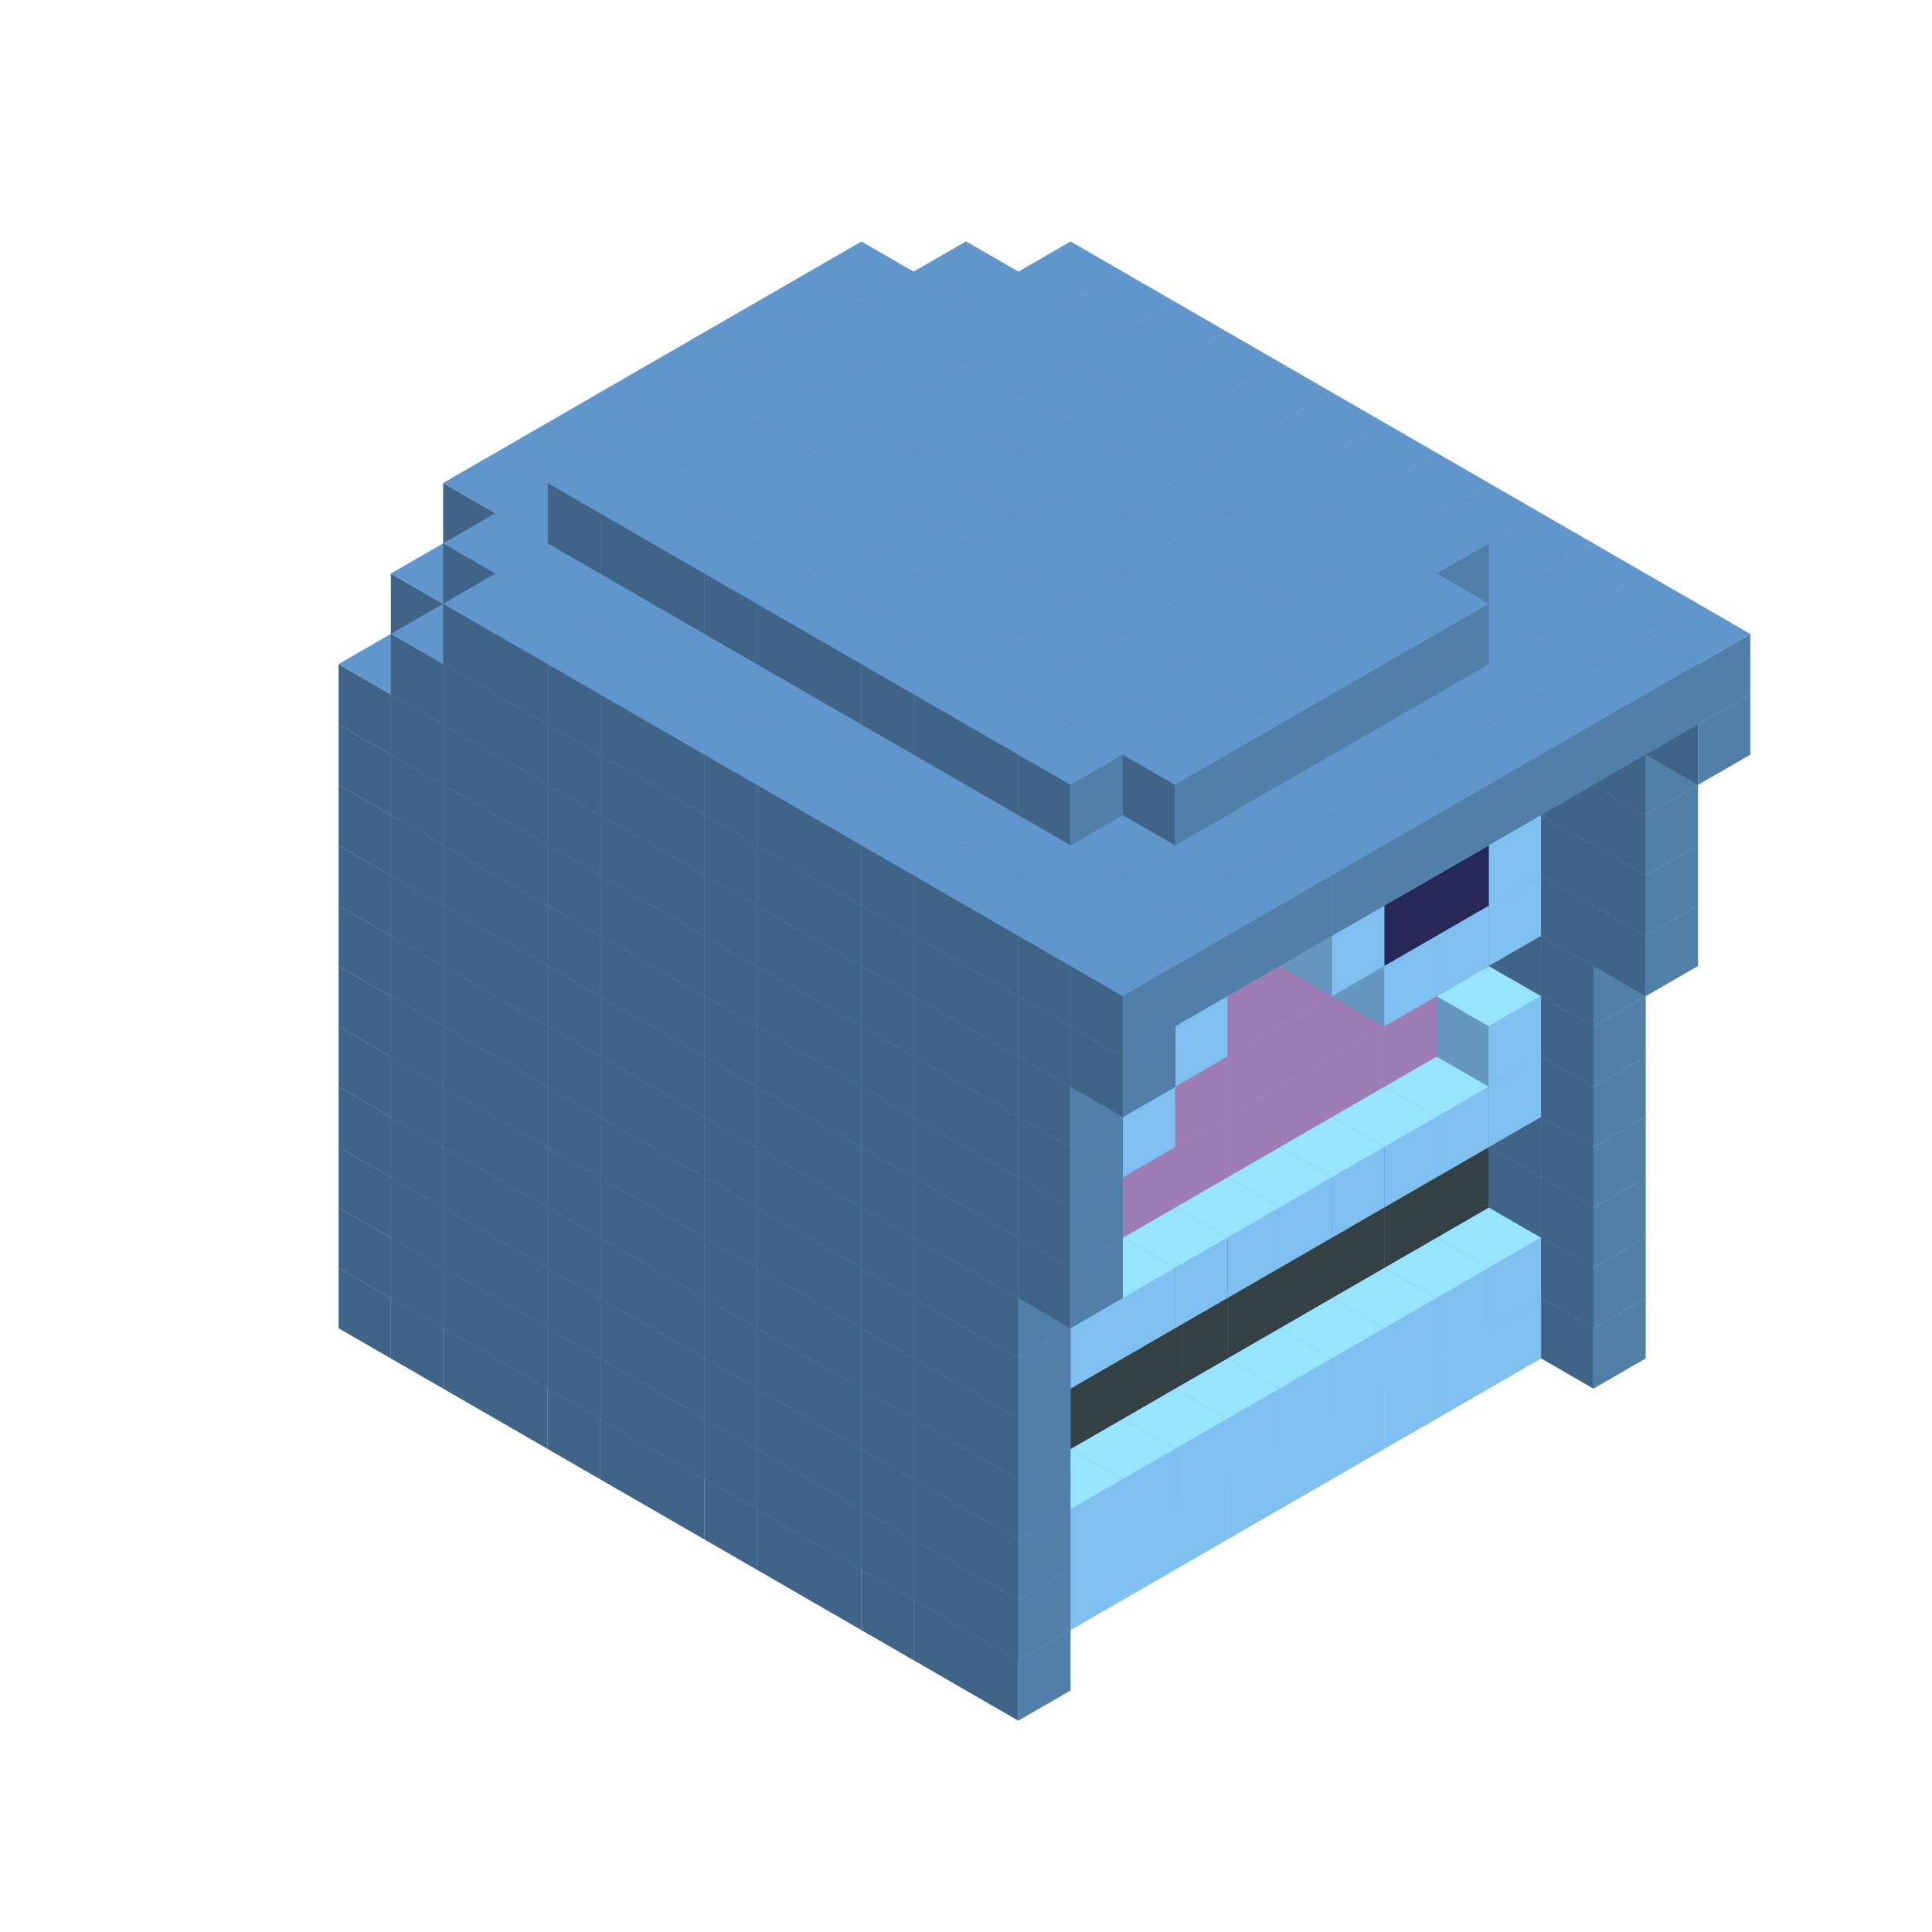 
<svg width='600' height='600' viewBox='4436371 5550000 3200000 3200000' xmlns='http://www.w3.org/2000/svg' xmlns:xlink='http://www.w3.org/1999/xlink'>
<use xlink:href='#v-0x00000071-5' transform='translate(1936371,3050000)'/>
<use xlink:href='#v-0x00000071-5' transform='translate(983738,3600000)'/>
<use xlink:href='#v-0x00000071-5' transform='translate(2022974,3100000)'/>
<use xlink:href='#v-0x00000071-5' transform='translate(1070341,3650000)'/>
<use xlink:href='#v-0x00000071-5' transform='translate(2109577,3150000)'/>
<use xlink:href='#v-0x00000071-5' transform='translate(1156944,3700000)'/>
<use xlink:href='#v-0x00000071-5' transform='translate(2196180,3200000)'/>
<use xlink:href='#v-0x00000071-5' transform='translate(1243547,3750000)'/>
<use xlink:href='#v-0x00000071-5' transform='translate(2282783,3250000)'/>
<use xlink:href='#v-0x00000071-5' transform='translate(1330150,3800000)'/>
<use xlink:href='#v-0x00000071-5' transform='translate(2369386,3300000)'/>
<use xlink:href='#v-0x00000071-5' transform='translate(1416753,3850000)'/>
<use xlink:href='#v-0x00000071-5' transform='translate(2455989,3350000)'/>
<use xlink:href='#v-0x00000071-5' transform='translate(1503356,3900000)'/>
<use xlink:href='#v-0x00000071-5' transform='translate(2542592,3400000)'/>
<use xlink:href='#v-0x00000071-5' transform='translate(1589959,3950000)'/>
<use xlink:href='#v-0x00000071-5' transform='translate(2629195,3450000)'/>
<use xlink:href='#v-0x00000071-5' transform='translate(1676562,4000000)'/>
<use xlink:href='#v-0x00000071-5' transform='translate(2715798,3500000)'/>
<use xlink:href='#v-0x00000071-5' transform='translate(1763165,4050000)'/>
<use xlink:href='#v-0x00000071-5' transform='translate(2802401,3550000)'/>
<use xlink:href='#v-0x00000071-5' transform='translate(1849768,4100000)'/>
<use xlink:href='#v-0x00000071-5' transform='translate(2889004,3600000)'/>
<use xlink:href='#v-0x00000071-1' transform='translate(2802401,3650000)'/>
<use xlink:href='#v-0x00000071-1' transform='translate(2715798,3700000)'/>
<use xlink:href='#v-0x00000071-1' transform='translate(2629195,3750000)'/>
<use xlink:href='#v-0x00000071-1' transform='translate(2542592,3800000)'/>
<use xlink:href='#v-0x00000071-1' transform='translate(2455989,3850000)'/>
<use xlink:href='#v-0x00000071-1' transform='translate(2369386,3900000)'/>
<use xlink:href='#v-0x00000071-1' transform='translate(2282783,3950000)'/>
<use xlink:href='#v-0x00000071-1' transform='translate(2196180,4000000)'/>
<use xlink:href='#v-0x00000071-1' transform='translate(2109577,4050000)'/>
<use xlink:href='#v-0x00000071-1' transform='translate(2022974,4100000)'/>
<use xlink:href='#v-0x00000071-5' transform='translate(1936371,4150000)'/>
<use xlink:href='#v-0x00000071-5' transform='translate(2975607,3650000)'/>
<use xlink:href='#v-0x00000071-5' transform='translate(2022974,4200000)'/>
<use xlink:href='#v-0x00000071-5' transform='translate(1936371,2950000)'/>
<use xlink:href='#v-0x00000071-5' transform='translate(983738,3500000)'/>
<use xlink:href='#v-0x00000071-5' transform='translate(2022974,3000000)'/>
<use xlink:href='#v-0x00000071-5' transform='translate(1070341,3550000)'/>
<use xlink:href='#v-0x00000071-5' transform='translate(2109577,3050000)'/>
<use xlink:href='#v-0x00000071-5' transform='translate(1156944,3600000)'/>
<use xlink:href='#v-0x00000071-5' transform='translate(2196180,3100000)'/>
<use xlink:href='#v-0x00000071-5' transform='translate(1243547,3650000)'/>
<use xlink:href='#v-0x00000071-5' transform='translate(2282783,3150000)'/>
<use xlink:href='#v-0x00000071-5' transform='translate(1330150,3700000)'/>
<use xlink:href='#v-0x00000071-5' transform='translate(2369386,3200000)'/>
<use xlink:href='#v-0x00000071-5' transform='translate(1416753,3750000)'/>
<use xlink:href='#v-0x00000071-5' transform='translate(2455989,3250000)'/>
<use xlink:href='#v-0x00000071-5' transform='translate(1503356,3800000)'/>
<use xlink:href='#v-0x00000071-5' transform='translate(2542592,3300000)'/>
<use xlink:href='#v-0x00000071-5' transform='translate(1589959,3850000)'/>
<use xlink:href='#v-0x00000071-5' transform='translate(2629195,3350000)'/>
<use xlink:href='#v-0x00000071-5' transform='translate(1676562,3900000)'/>
<use xlink:href='#v-0x00000071-5' transform='translate(2715798,3400000)'/>
<use xlink:href='#v-0x00000071-5' transform='translate(1763165,3950000)'/>
<use xlink:href='#v-0x00000071-5' transform='translate(2802401,3450000)'/>
<use xlink:href='#v-0x00000071-2' transform='translate(2715798,3500000)'/>
<use xlink:href='#v-0x00000071-2' transform='translate(2629195,3550000)'/>
<use xlink:href='#v-0x00000071-2' transform='translate(2542592,3600000)'/>
<use xlink:href='#v-0x00000071-2' transform='translate(2455989,3650000)'/>
<use xlink:href='#v-0x00000071-2' transform='translate(2369386,3700000)'/>
<use xlink:href='#v-0x00000071-2' transform='translate(2282783,3750000)'/>
<use xlink:href='#v-0x00000071-2' transform='translate(2196180,3800000)'/>
<use xlink:href='#v-0x00000071-2' transform='translate(2109577,3850000)'/>
<use xlink:href='#v-0x00000071-2' transform='translate(2022974,3900000)'/>
<use xlink:href='#v-0x00000071-2' transform='translate(1936371,3950000)'/>
<use xlink:href='#v-0x00000071-5' transform='translate(1849768,4000000)'/>
<use xlink:href='#v-0x00000071-5' transform='translate(2889004,3500000)'/>
<use xlink:href='#v-0x00000071-1' transform='translate(2802401,3550000)'/>
<use xlink:href='#v-0x00000071-1' transform='translate(2715798,3600000)'/>
<use xlink:href='#v-0x00000071-1' transform='translate(2629195,3650000)'/>
<use xlink:href='#v-0x00000071-1' transform='translate(2542592,3700000)'/>
<use xlink:href='#v-0x00000071-1' transform='translate(2455989,3750000)'/>
<use xlink:href='#v-0x00000071-1' transform='translate(2369386,3800000)'/>
<use xlink:href='#v-0x00000071-1' transform='translate(2282783,3850000)'/>
<use xlink:href='#v-0x00000071-1' transform='translate(2196180,3900000)'/>
<use xlink:href='#v-0x00000071-1' transform='translate(2109577,3950000)'/>
<use xlink:href='#v-0x00000071-1' transform='translate(2022974,4000000)'/>
<use xlink:href='#v-0x00000071-5' transform='translate(1936371,4050000)'/>
<use xlink:href='#v-0x00000071-5' transform='translate(2975607,3550000)'/>
<use xlink:href='#v-0x00000071-5' transform='translate(2022974,4100000)'/>
<use xlink:href='#v-0x00000071-5' transform='translate(1936371,2850000)'/>
<use xlink:href='#v-0x00000071-5' transform='translate(983738,3400000)'/>
<use xlink:href='#v-0x00000071-5' transform='translate(2022974,2900000)'/>
<use xlink:href='#v-0x00000071-5' transform='translate(1070341,3450000)'/>
<use xlink:href='#v-0x00000071-5' transform='translate(2109577,2950000)'/>
<use xlink:href='#v-0x00000071-5' transform='translate(1156944,3500000)'/>
<use xlink:href='#v-0x00000071-5' transform='translate(2196180,3000000)'/>
<use xlink:href='#v-0x00000071-5' transform='translate(1243547,3550000)'/>
<use xlink:href='#v-0x00000071-5' transform='translate(2282783,3050000)'/>
<use xlink:href='#v-0x00000071-5' transform='translate(1330150,3600000)'/>
<use xlink:href='#v-0x00000071-5' transform='translate(2369386,3100000)'/>
<use xlink:href='#v-0x00000071-5' transform='translate(1416753,3650000)'/>
<use xlink:href='#v-0x00000071-5' transform='translate(2455989,3150000)'/>
<use xlink:href='#v-0x00000071-5' transform='translate(1503356,3700000)'/>
<use xlink:href='#v-0x00000071-5' transform='translate(2542592,3200000)'/>
<use xlink:href='#v-0x00000071-5' transform='translate(1589959,3750000)'/>
<use xlink:href='#v-0x00000071-5' transform='translate(2629195,3250000)'/>
<use xlink:href='#v-0x00000071-5' transform='translate(1676562,3800000)'/>
<use xlink:href='#v-0x00000071-5' transform='translate(2715798,3300000)'/>
<use xlink:href='#v-0x00000071-5' transform='translate(1763165,3850000)'/>
<use xlink:href='#v-0x00000071-5' transform='translate(2802401,3350000)'/>
<use xlink:href='#v-0x00000071-4' transform='translate(2715798,3400000)'/>
<use xlink:href='#v-0x00000071-4' transform='translate(2629195,3450000)'/>
<use xlink:href='#v-0x00000071-4' transform='translate(2542592,3500000)'/>
<use xlink:href='#v-0x00000071-4' transform='translate(2455989,3550000)'/>
<use xlink:href='#v-0x00000071-4' transform='translate(2369386,3600000)'/>
<use xlink:href='#v-0x00000071-4' transform='translate(2282783,3650000)'/>
<use xlink:href='#v-0x00000071-4' transform='translate(2196180,3700000)'/>
<use xlink:href='#v-0x00000071-4' transform='translate(2109577,3750000)'/>
<use xlink:href='#v-0x00000071-4' transform='translate(2022974,3800000)'/>
<use xlink:href='#v-0x00000071-4' transform='translate(1936371,3850000)'/>
<use xlink:href='#v-0x00000071-5' transform='translate(1849768,3900000)'/>
<use xlink:href='#v-0x00000071-5' transform='translate(2889004,3400000)'/>
<use xlink:href='#v-0x00000071-5' transform='translate(1936371,3950000)'/>
<use xlink:href='#v-0x00000071-5' transform='translate(2975607,3450000)'/>
<use xlink:href='#v-0x00000071-5' transform='translate(2022974,4000000)'/>
<use xlink:href='#v-0x00000071-5' transform='translate(1936371,2750000)'/>
<use xlink:href='#v-0x00000071-5' transform='translate(983738,3300000)'/>
<use xlink:href='#v-0x00000071-5' transform='translate(2022974,2800000)'/>
<use xlink:href='#v-0x00000071-5' transform='translate(1070341,3350000)'/>
<use xlink:href='#v-0x00000071-5' transform='translate(2109577,2850000)'/>
<use xlink:href='#v-0x00000071-5' transform='translate(1156944,3400000)'/>
<use xlink:href='#v-0x00000071-5' transform='translate(2196180,2900000)'/>
<use xlink:href='#v-0x00000071-5' transform='translate(1243547,3450000)'/>
<use xlink:href='#v-0x00000071-5' transform='translate(2282783,2950000)'/>
<use xlink:href='#v-0x00000071-5' transform='translate(1330150,3500000)'/>
<use xlink:href='#v-0x00000071-5' transform='translate(2369386,3000000)'/>
<use xlink:href='#v-0x00000071-5' transform='translate(1416753,3550000)'/>
<use xlink:href='#v-0x00000071-5' transform='translate(2455989,3050000)'/>
<use xlink:href='#v-0x00000071-5' transform='translate(1503356,3600000)'/>
<use xlink:href='#v-0x00000071-5' transform='translate(2542592,3100000)'/>
<use xlink:href='#v-0x00000071-5' transform='translate(1589959,3650000)'/>
<use xlink:href='#v-0x00000071-5' transform='translate(2629195,3150000)'/>
<use xlink:href='#v-0x00000071-5' transform='translate(1676562,3700000)'/>
<use xlink:href='#v-0x00000071-5' transform='translate(2715798,3200000)'/>
<use xlink:href='#v-0x00000071-5' transform='translate(1763165,3750000)'/>
<use xlink:href='#v-0x00000071-5' transform='translate(2802401,3250000)'/>
<use xlink:href='#v-0x00000071-4' transform='translate(2715798,3300000)'/>
<use xlink:href='#v-0x00000071-4' transform='translate(2629195,3350000)'/>
<use xlink:href='#v-0x00000071-4' transform='translate(2542592,3400000)'/>
<use xlink:href='#v-0x00000071-4' transform='translate(2455989,3450000)'/>
<use xlink:href='#v-0x00000071-4' transform='translate(2369386,3500000)'/>
<use xlink:href='#v-0x00000071-4' transform='translate(2282783,3550000)'/>
<use xlink:href='#v-0x00000071-4' transform='translate(2196180,3600000)'/>
<use xlink:href='#v-0x00000071-4' transform='translate(2109577,3650000)'/>
<use xlink:href='#v-0x00000071-4' transform='translate(2022974,3700000)'/>
<use xlink:href='#v-0x00000071-4' transform='translate(1936371,3750000)'/>
<use xlink:href='#v-0x00000071-5' transform='translate(1849768,3800000)'/>
<use xlink:href='#v-0x00000071-5' transform='translate(2889004,3300000)'/>
<use xlink:href='#v-0x00000071-5' transform='translate(1936371,3850000)'/>
<use xlink:href='#v-0x00000071-5' transform='translate(2975607,3350000)'/>
<use xlink:href='#v-0x00000071-5' transform='translate(2022974,3900000)'/>
<use xlink:href='#v-0x00000071-5' transform='translate(1936371,2650000)'/>
<use xlink:href='#v-0x00000071-5' transform='translate(983738,3200000)'/>
<use xlink:href='#v-0x00000071-5' transform='translate(2022974,2700000)'/>
<use xlink:href='#v-0x00000071-5' transform='translate(1070341,3250000)'/>
<use xlink:href='#v-0x00000071-5' transform='translate(2109577,2750000)'/>
<use xlink:href='#v-0x00000071-5' transform='translate(1156944,3300000)'/>
<use xlink:href='#v-0x00000071-5' transform='translate(2196180,2800000)'/>
<use xlink:href='#v-0x00000071-5' transform='translate(1243547,3350000)'/>
<use xlink:href='#v-0x00000071-5' transform='translate(2282783,2850000)'/>
<use xlink:href='#v-0x00000071-5' transform='translate(1330150,3400000)'/>
<use xlink:href='#v-0x00000071-5' transform='translate(2369386,2900000)'/>
<use xlink:href='#v-0x00000071-5' transform='translate(1416753,3450000)'/>
<use xlink:href='#v-0x00000071-5' transform='translate(2455989,2950000)'/>
<use xlink:href='#v-0x00000071-5' transform='translate(1503356,3500000)'/>
<use xlink:href='#v-0x00000071-5' transform='translate(2542592,3000000)'/>
<use xlink:href='#v-0x00000071-5' transform='translate(1589959,3550000)'/>
<use xlink:href='#v-0x00000071-5' transform='translate(2629195,3050000)'/>
<use xlink:href='#v-0x00000071-5' transform='translate(1676562,3600000)'/>
<use xlink:href='#v-0x00000071-5' transform='translate(2715798,3100000)'/>
<use xlink:href='#v-0x00000071-5' transform='translate(1763165,3650000)'/>
<use xlink:href='#v-0x00000071-5' transform='translate(2802401,3150000)'/>
<use xlink:href='#v-0x00000071-2' transform='translate(2715798,3200000)'/>
<use xlink:href='#v-0x00000071-2' transform='translate(2629195,3250000)'/>
<use xlink:href='#v-0x00000071-2' transform='translate(2542592,3300000)'/>
<use xlink:href='#v-0x00000071-2' transform='translate(2455989,3350000)'/>
<use xlink:href='#v-0x00000071-2' transform='translate(2369386,3400000)'/>
<use xlink:href='#v-0x00000071-2' transform='translate(2282783,3450000)'/>
<use xlink:href='#v-0x00000071-2' transform='translate(2196180,3500000)'/>
<use xlink:href='#v-0x00000071-2' transform='translate(2109577,3550000)'/>
<use xlink:href='#v-0x00000071-2' transform='translate(2022974,3600000)'/>
<use xlink:href='#v-0x00000071-2' transform='translate(1936371,3650000)'/>
<use xlink:href='#v-0x00000071-5' transform='translate(1849768,3700000)'/>
<use xlink:href='#v-0x00000071-5' transform='translate(2889004,3200000)'/>
<use xlink:href='#v-0x00000071-1' transform='translate(2802401,3250000)'/>
<use xlink:href='#v-0x00000071-1' transform='translate(2715798,3300000)'/>
<use xlink:href='#v-0x00000071-1' transform='translate(2629195,3350000)'/>
<use xlink:href='#v-0x00000071-1' transform='translate(2542592,3400000)'/>
<use xlink:href='#v-0x00000071-1' transform='translate(2455989,3450000)'/>
<use xlink:href='#v-0x00000071-1' transform='translate(2369386,3500000)'/>
<use xlink:href='#v-0x00000071-1' transform='translate(2282783,3550000)'/>
<use xlink:href='#v-0x00000071-1' transform='translate(2196180,3600000)'/>
<use xlink:href='#v-0x00000071-1' transform='translate(2109577,3650000)'/>
<use xlink:href='#v-0x00000071-1' transform='translate(2022974,3700000)'/>
<use xlink:href='#v-0x00000071-5' transform='translate(1936371,3750000)'/>
<use xlink:href='#v-0x00000071-5' transform='translate(2975607,3250000)'/>
<use xlink:href='#v-0x00000071-5' transform='translate(2022974,3800000)'/>
<use xlink:href='#v-0x00000071-5' transform='translate(1936371,2550000)'/>
<use xlink:href='#v-0x00000071-5' transform='translate(983738,3100000)'/>
<use xlink:href='#v-0x00000071-5' transform='translate(2022974,2600000)'/>
<use xlink:href='#v-0x00000071-5' transform='translate(1070341,3150000)'/>
<use xlink:href='#v-0x00000071-5' transform='translate(2109577,2650000)'/>
<use xlink:href='#v-0x00000071-5' transform='translate(1156944,3200000)'/>
<use xlink:href='#v-0x00000071-5' transform='translate(2196180,2700000)'/>
<use xlink:href='#v-0x00000071-5' transform='translate(1243547,3250000)'/>
<use xlink:href='#v-0x00000071-5' transform='translate(2282783,2750000)'/>
<use xlink:href='#v-0x00000071-5' transform='translate(1330150,3300000)'/>
<use xlink:href='#v-0x00000071-5' transform='translate(2369386,2800000)'/>
<use xlink:href='#v-0x00000071-5' transform='translate(1416753,3350000)'/>
<use xlink:href='#v-0x00000071-5' transform='translate(2455989,2850000)'/>
<use xlink:href='#v-0x00000071-5' transform='translate(1503356,3400000)'/>
<use xlink:href='#v-0x00000071-5' transform='translate(2542592,2900000)'/>
<use xlink:href='#v-0x00000071-5' transform='translate(1589959,3450000)'/>
<use xlink:href='#v-0x00000071-5' transform='translate(2629195,2950000)'/>
<use xlink:href='#v-0x00000071-5' transform='translate(1676562,3500000)'/>
<use xlink:href='#v-0x00000071-5' transform='translate(2715798,3000000)'/>
<use xlink:href='#v-0x00000071-5' transform='translate(1763165,3550000)'/>
<use xlink:href='#v-0x00000071-5' transform='translate(2802401,3050000)'/>
<use xlink:href='#v-0x00000071-2' transform='translate(2715798,3100000)'/>
<use xlink:href='#v-0x00000071-2' transform='translate(2629195,3150000)'/>
<use xlink:href='#v-0x00000071-2' transform='translate(2542592,3200000)'/>
<use xlink:href='#v-0x00000071-2' transform='translate(2455989,3250000)'/>
<use xlink:href='#v-0x00000071-2' transform='translate(2369386,3300000)'/>
<use xlink:href='#v-0x00000071-2' transform='translate(2282783,3350000)'/>
<use xlink:href='#v-0x00000071-2' transform='translate(2196180,3400000)'/>
<use xlink:href='#v-0x00000071-2' transform='translate(2109577,3450000)'/>
<use xlink:href='#v-0x00000071-2' transform='translate(2022974,3500000)'/>
<use xlink:href='#v-0x00000071-2' transform='translate(1936371,3550000)'/>
<use xlink:href='#v-0x00000071-5' transform='translate(1849768,3600000)'/>
<use xlink:href='#v-0x00000071-5' transform='translate(2889004,3100000)'/>
<use xlink:href='#v-0x00000071-1' transform='translate(2802401,3150000)'/>
<use xlink:href='#v-0x00000071-1' transform='translate(2022974,3600000)'/>
<use xlink:href='#v-0x00000071-5' transform='translate(1936371,3650000)'/>
<use xlink:href='#v-0x00000071-5' transform='translate(2975607,3150000)'/>
<use xlink:href='#v-0x00000071-5' transform='translate(2022974,3700000)'/>
<use xlink:href='#v-0x00000071-5' transform='translate(1936371,2450000)'/>
<use xlink:href='#v-0x00000071-5' transform='translate(983738,3000000)'/>
<use xlink:href='#v-0x00000071-5' transform='translate(2022974,2500000)'/>
<use xlink:href='#v-0x00000071-5' transform='translate(1070341,3050000)'/>
<use xlink:href='#v-0x00000071-5' transform='translate(2109577,2550000)'/>
<use xlink:href='#v-0x00000071-5' transform='translate(1156944,3100000)'/>
<use xlink:href='#v-0x00000071-5' transform='translate(2196180,2600000)'/>
<use xlink:href='#v-0x00000071-5' transform='translate(1243547,3150000)'/>
<use xlink:href='#v-0x00000071-5' transform='translate(2282783,2650000)'/>
<use xlink:href='#v-0x00000071-5' transform='translate(1330150,3200000)'/>
<use xlink:href='#v-0x00000071-5' transform='translate(2369386,2700000)'/>
<use xlink:href='#v-0x00000071-5' transform='translate(1416753,3250000)'/>
<use xlink:href='#v-0x00000071-5' transform='translate(2455989,2750000)'/>
<use xlink:href='#v-0x00000071-5' transform='translate(1503356,3300000)'/>
<use xlink:href='#v-0x00000071-5' transform='translate(2542592,2800000)'/>
<use xlink:href='#v-0x00000071-5' transform='translate(1589959,3350000)'/>
<use xlink:href='#v-0x00000071-5' transform='translate(2629195,2850000)'/>
<use xlink:href='#v-0x00000071-5' transform='translate(1676562,3400000)'/>
<use xlink:href='#v-0x00000071-5' transform='translate(2715798,2900000)'/>
<use xlink:href='#v-0x00000071-5' transform='translate(1763165,3450000)'/>
<use xlink:href='#v-0x00000071-5' transform='translate(2802401,2950000)'/>
<use xlink:href='#v-0x00000071-2' transform='translate(2715798,3000000)'/>
<use xlink:href='#v-0x00000071-2' transform='translate(2629195,3050000)'/>
<use xlink:href='#v-0x00000071-2' transform='translate(2542592,3100000)'/>
<use xlink:href='#v-0x00000071-2' transform='translate(2455989,3150000)'/>
<use xlink:href='#v-0x00000071-2' transform='translate(2369386,3200000)'/>
<use xlink:href='#v-0x00000071-2' transform='translate(2282783,3250000)'/>
<use xlink:href='#v-0x00000071-2' transform='translate(2196180,3300000)'/>
<use xlink:href='#v-0x00000071-2' transform='translate(2109577,3350000)'/>
<use xlink:href='#v-0x00000071-2' transform='translate(2022974,3400000)'/>
<use xlink:href='#v-0x00000071-2' transform='translate(1936371,3450000)'/>
<use xlink:href='#v-0x00000071-5' transform='translate(1849768,3500000)'/>
<use xlink:href='#v-0x00000071-5' transform='translate(2889004,3000000)'/>
<use xlink:href='#v-0x00000071-5' transform='translate(1936371,3550000)'/>
<use xlink:href='#v-0x00000071-5' transform='translate(2975607,3050000)'/>
<use xlink:href='#v-0x00000071-5' transform='translate(2022974,3600000)'/>
<use xlink:href='#v-0x00000071-5' transform='translate(1936371,2350000)'/>
<use xlink:href='#v-0x00000071-5' transform='translate(983738,2900000)'/>
<use xlink:href='#v-0x00000071-5' transform='translate(2022974,2400000)'/>
<use xlink:href='#v-0x00000071-5' transform='translate(1070341,2950000)'/>
<use xlink:href='#v-0x00000071-5' transform='translate(2109577,2450000)'/>
<use xlink:href='#v-0x00000071-5' transform='translate(1156944,3000000)'/>
<use xlink:href='#v-0x00000071-5' transform='translate(2196180,2500000)'/>
<use xlink:href='#v-0x00000071-5' transform='translate(1243547,3050000)'/>
<use xlink:href='#v-0x00000071-5' transform='translate(2282783,2550000)'/>
<use xlink:href='#v-0x00000071-5' transform='translate(1330150,3100000)'/>
<use xlink:href='#v-0x00000071-5' transform='translate(2369386,2600000)'/>
<use xlink:href='#v-0x00000071-5' transform='translate(1416753,3150000)'/>
<use xlink:href='#v-0x00000071-5' transform='translate(2455989,2650000)'/>
<use xlink:href='#v-0x00000071-5' transform='translate(1503356,3200000)'/>
<use xlink:href='#v-0x00000071-5' transform='translate(2542592,2700000)'/>
<use xlink:href='#v-0x00000071-5' transform='translate(1589959,3250000)'/>
<use xlink:href='#v-0x00000071-5' transform='translate(2629195,2750000)'/>
<use xlink:href='#v-0x00000071-5' transform='translate(1676562,3300000)'/>
<use xlink:href='#v-0x00000071-5' transform='translate(2715798,2800000)'/>
<use xlink:href='#v-0x00000071-5' transform='translate(1763165,3350000)'/>
<use xlink:href='#v-0x00000071-5' transform='translate(2802401,2850000)'/>
<use xlink:href='#v-0x00000071-2' transform='translate(2715798,2900000)'/>
<use xlink:href='#v-0x00000071-2' transform='translate(2629195,2950000)'/>
<use xlink:href='#v-0x00000071-2' transform='translate(2542592,3000000)'/>
<use xlink:href='#v-0x00000071-2' transform='translate(2455989,3050000)'/>
<use xlink:href='#v-0x00000071-2' transform='translate(2369386,3100000)'/>
<use xlink:href='#v-0x00000071-2' transform='translate(2282783,3150000)'/>
<use xlink:href='#v-0x00000071-2' transform='translate(2196180,3200000)'/>
<use xlink:href='#v-0x00000071-2' transform='translate(2109577,3250000)'/>
<use xlink:href='#v-0x00000071-2' transform='translate(2022974,3300000)'/>
<use xlink:href='#v-0x00000071-2' transform='translate(1936371,3350000)'/>
<use xlink:href='#v-0x00000071-5' transform='translate(1849768,3400000)'/>
<use xlink:href='#v-0x00000071-5' transform='translate(2889004,2900000)'/>
<use xlink:href='#v-0x00000071-1' transform='translate(2802401,2950000)'/>
<use xlink:href='#v-0x00000071-1' transform='translate(2715798,3000000)'/>
<use xlink:href='#v-0x00000071-1' transform='translate(2629195,3050000)'/>
<use xlink:href='#v-0x00000071-1' transform='translate(2196180,3300000)'/>
<use xlink:href='#v-0x00000071-1' transform='translate(2109577,3350000)'/>
<use xlink:href='#v-0x00000071-1' transform='translate(2022974,3400000)'/>
<use xlink:href='#v-0x00000071-5' transform='translate(1936371,3450000)'/>
<use xlink:href='#v-0x00000071-5' transform='translate(2975607,2950000)'/>
<use xlink:href='#v-0x00000071-5' transform='translate(2022974,3500000)'/>
<use xlink:href='#v-0x00000071-5' transform='translate(3062210,3000000)'/>
<use xlink:href='#v-0x00000071-5' transform='translate(2109577,3550000)'/>
<use xlink:href='#v-0x00000071-5' transform='translate(1936371,2250000)'/>
<use xlink:href='#v-0x00000071-5' transform='translate(983738,2800000)'/>
<use xlink:href='#v-0x00000071-5' transform='translate(2022974,2300000)'/>
<use xlink:href='#v-0x00000071-5' transform='translate(1070341,2850000)'/>
<use xlink:href='#v-0x00000071-5' transform='translate(2109577,2350000)'/>
<use xlink:href='#v-0x00000071-5' transform='translate(1156944,2900000)'/>
<use xlink:href='#v-0x00000071-5' transform='translate(2196180,2400000)'/>
<use xlink:href='#v-0x00000071-5' transform='translate(1243547,2950000)'/>
<use xlink:href='#v-0x00000071-5' transform='translate(2282783,2450000)'/>
<use xlink:href='#v-0x00000071-5' transform='translate(1330150,3000000)'/>
<use xlink:href='#v-0x00000071-5' transform='translate(2369386,2500000)'/>
<use xlink:href='#v-0x00000071-5' transform='translate(1416753,3050000)'/>
<use xlink:href='#v-0x00000071-5' transform='translate(2455989,2550000)'/>
<use xlink:href='#v-0x00000071-5' transform='translate(1503356,3100000)'/>
<use xlink:href='#v-0x00000071-5' transform='translate(2542592,2600000)'/>
<use xlink:href='#v-0x00000071-5' transform='translate(1589959,3150000)'/>
<use xlink:href='#v-0x00000071-5' transform='translate(2629195,2650000)'/>
<use xlink:href='#v-0x00000071-5' transform='translate(1676562,3200000)'/>
<use xlink:href='#v-0x00000071-5' transform='translate(2715798,2700000)'/>
<use xlink:href='#v-0x00000071-5' transform='translate(1763165,3250000)'/>
<use xlink:href='#v-0x00000071-5' transform='translate(2802401,2750000)'/>
<use xlink:href='#v-0x00000071-2' transform='translate(2715798,2800000)'/>
<use xlink:href='#v-0x00000071-2' transform='translate(2629195,2850000)'/>
<use xlink:href='#v-0x00000071-2' transform='translate(2542592,2900000)'/>
<use xlink:href='#v-0x00000071-2' transform='translate(2455989,2950000)'/>
<use xlink:href='#v-0x00000071-2' transform='translate(2369386,3000000)'/>
<use xlink:href='#v-0x00000071-2' transform='translate(2282783,3050000)'/>
<use xlink:href='#v-0x00000071-2' transform='translate(2196180,3100000)'/>
<use xlink:href='#v-0x00000071-2' transform='translate(2109577,3150000)'/>
<use xlink:href='#v-0x00000071-2' transform='translate(2022974,3200000)'/>
<use xlink:href='#v-0x00000071-2' transform='translate(1936371,3250000)'/>
<use xlink:href='#v-0x00000071-5' transform='translate(1849768,3300000)'/>
<use xlink:href='#v-0x00000071-5' transform='translate(2889004,2800000)'/>
<use xlink:href='#v-0x00000071-1' transform='translate(2802401,2850000)'/>
<use xlink:href='#v-0x00000071-3' transform='translate(2715798,2900000)'/>
<use xlink:href='#v-0x00000071-3' transform='translate(2629195,2950000)'/>
<use xlink:href='#v-0x00000071-1' transform='translate(2542592,3000000)'/>
<use xlink:href='#v-0x00000071-1' transform='translate(2282783,3150000)'/>
<use xlink:href='#v-0x00000071-3' transform='translate(2196180,3200000)'/>
<use xlink:href='#v-0x00000071-3' transform='translate(2109577,3250000)'/>
<use xlink:href='#v-0x00000071-1' transform='translate(2022974,3300000)'/>
<use xlink:href='#v-0x00000071-5' transform='translate(1936371,3350000)'/>
<use xlink:href='#v-0x00000071-5' transform='translate(2975607,2850000)'/>
<use xlink:href='#v-0x00000071-5' transform='translate(2022974,3400000)'/>
<use xlink:href='#v-0x00000071-5' transform='translate(3062210,2900000)'/>
<use xlink:href='#v-0x00000071-5' transform='translate(2109577,3450000)'/>
<use xlink:href='#v-0x00000071-5' transform='translate(1936371,2150000)'/>
<use xlink:href='#v-0x00000071-5' transform='translate(983738,2700000)'/>
<use xlink:href='#v-0x00000071-5' transform='translate(2022974,2200000)'/>
<use xlink:href='#v-0x00000071-5' transform='translate(1070341,2750000)'/>
<use xlink:href='#v-0x00000071-5' transform='translate(2109577,2250000)'/>
<use xlink:href='#v-0x00000071-5' transform='translate(1156944,2800000)'/>
<use xlink:href='#v-0x00000071-5' transform='translate(2196180,2300000)'/>
<use xlink:href='#v-0x00000071-5' transform='translate(1243547,2850000)'/>
<use xlink:href='#v-0x00000071-5' transform='translate(2282783,2350000)'/>
<use xlink:href='#v-0x00000071-5' transform='translate(1330150,2900000)'/>
<use xlink:href='#v-0x00000071-5' transform='translate(2369386,2400000)'/>
<use xlink:href='#v-0x00000071-5' transform='translate(1416753,2950000)'/>
<use xlink:href='#v-0x00000071-5' transform='translate(2455989,2450000)'/>
<use xlink:href='#v-0x00000071-5' transform='translate(1503356,3000000)'/>
<use xlink:href='#v-0x00000071-5' transform='translate(2542592,2500000)'/>
<use xlink:href='#v-0x00000071-5' transform='translate(1589959,3050000)'/>
<use xlink:href='#v-0x00000071-5' transform='translate(2629195,2550000)'/>
<use xlink:href='#v-0x00000071-5' transform='translate(1676562,3100000)'/>
<use xlink:href='#v-0x00000071-5' transform='translate(2715798,2600000)'/>
<use xlink:href='#v-0x00000071-5' transform='translate(1763165,3150000)'/>
<use xlink:href='#v-0x00000071-5' transform='translate(2802401,2650000)'/>
<use xlink:href='#v-0x00000071-2' transform='translate(2715798,2700000)'/>
<use xlink:href='#v-0x00000071-2' transform='translate(2629195,2750000)'/>
<use xlink:href='#v-0x00000071-2' transform='translate(2542592,2800000)'/>
<use xlink:href='#v-0x00000071-2' transform='translate(2455989,2850000)'/>
<use xlink:href='#v-0x00000071-2' transform='translate(2369386,2900000)'/>
<use xlink:href='#v-0x00000071-2' transform='translate(2282783,2950000)'/>
<use xlink:href='#v-0x00000071-2' transform='translate(2196180,3000000)'/>
<use xlink:href='#v-0x00000071-2' transform='translate(2109577,3050000)'/>
<use xlink:href='#v-0x00000071-2' transform='translate(2022974,3100000)'/>
<use xlink:href='#v-0x00000071-2' transform='translate(1936371,3150000)'/>
<use xlink:href='#v-0x00000071-5' transform='translate(1849768,3200000)'/>
<use xlink:href='#v-0x00000071-5' transform='translate(2889004,2700000)'/>
<use xlink:href='#v-0x00000071-1' transform='translate(2802401,2750000)'/>
<use xlink:href='#v-0x00000071-1' transform='translate(2715798,2800000)'/>
<use xlink:href='#v-0x00000071-1' transform='translate(2629195,2850000)'/>
<use xlink:href='#v-0x00000071-1' transform='translate(2196180,3100000)'/>
<use xlink:href='#v-0x00000071-1' transform='translate(2109577,3150000)'/>
<use xlink:href='#v-0x00000071-1' transform='translate(2022974,3200000)'/>
<use xlink:href='#v-0x00000071-5' transform='translate(1936371,3250000)'/>
<use xlink:href='#v-0x00000071-5' transform='translate(2975607,2750000)'/>
<use xlink:href='#v-0x00000071-5' transform='translate(2022974,3300000)'/>
<use xlink:href='#v-0x00000071-5' transform='translate(3062210,2800000)'/>
<use xlink:href='#v-0x00000071-5' transform='translate(2109577,3350000)'/>
<use xlink:href='#v-0x00000071-5' transform='translate(1936371,2050000)'/>
<use xlink:href='#v-0x00000071-5' transform='translate(983738,2600000)'/>
<use xlink:href='#v-0x00000071-5' transform='translate(2022974,2100000)'/>
<use xlink:href='#v-0x00000071-5' transform='translate(1070341,2650000)'/>
<use xlink:href='#v-0x00000071-5' transform='translate(2109577,2150000)'/>
<use xlink:href='#v-0x00000071-5' transform='translate(1156944,2700000)'/>
<use xlink:href='#v-0x00000071-5' transform='translate(2196180,2200000)'/>
<use xlink:href='#v-0x00000071-5' transform='translate(1243547,2750000)'/>
<use xlink:href='#v-0x00000071-5' transform='translate(2282783,2250000)'/>
<use xlink:href='#v-0x00000071-5' transform='translate(1330150,2800000)'/>
<use xlink:href='#v-0x00000071-5' transform='translate(2369386,2300000)'/>
<use xlink:href='#v-0x00000071-5' transform='translate(1416753,2850000)'/>
<use xlink:href='#v-0x00000071-5' transform='translate(2455989,2350000)'/>
<use xlink:href='#v-0x00000071-5' transform='translate(1503356,2900000)'/>
<use xlink:href='#v-0x00000071-5' transform='translate(2542592,2400000)'/>
<use xlink:href='#v-0x00000071-5' transform='translate(1589959,2950000)'/>
<use xlink:href='#v-0x00000071-5' transform='translate(2629195,2450000)'/>
<use xlink:href='#v-0x00000071-5' transform='translate(1676562,3000000)'/>
<use xlink:href='#v-0x00000071-5' transform='translate(2715798,2500000)'/>
<use xlink:href='#v-0x00000071-5' transform='translate(1763165,3050000)'/>
<use xlink:href='#v-0x00000071-5' transform='translate(2802401,2550000)'/>
<use xlink:href='#v-0x00000071-2' transform='translate(2715798,2600000)'/>
<use xlink:href='#v-0x00000071-2' transform='translate(2629195,2650000)'/>
<use xlink:href='#v-0x00000071-2' transform='translate(2542592,2700000)'/>
<use xlink:href='#v-0x00000071-2' transform='translate(2455989,2750000)'/>
<use xlink:href='#v-0x00000071-2' transform='translate(2369386,2800000)'/>
<use xlink:href='#v-0x00000071-2' transform='translate(2282783,2850000)'/>
<use xlink:href='#v-0x00000071-2' transform='translate(2196180,2900000)'/>
<use xlink:href='#v-0x00000071-2' transform='translate(2109577,2950000)'/>
<use xlink:href='#v-0x00000071-2' transform='translate(2022974,3000000)'/>
<use xlink:href='#v-0x00000071-2' transform='translate(1936371,3050000)'/>
<use xlink:href='#v-0x00000071-5' transform='translate(1849768,3100000)'/>
<use xlink:href='#v-0x00000071-5' transform='translate(2889004,2600000)'/>
<use xlink:href='#v-0x00000071-5' transform='translate(1936371,3150000)'/>
<use xlink:href='#v-0x00000071-5' transform='translate(2975607,2650000)'/>
<use xlink:href='#v-0x00000071-5' transform='translate(2022974,3200000)'/>
<use xlink:href='#v-0x00000071-5' transform='translate(3062210,2700000)'/>
<use xlink:href='#v-0x00000071-5' transform='translate(2109577,3250000)'/>
<use xlink:href='#v-0x00000071-5' transform='translate(1849768,2000000)'/>
<use xlink:href='#v-0x00000071-5' transform='translate(1763165,2050000)'/>
<use xlink:href='#v-0x00000071-5' transform='translate(1676562,2100000)'/>
<use xlink:href='#v-0x00000071-5' transform='translate(1589959,2150000)'/>
<use xlink:href='#v-0x00000071-5' transform='translate(1503356,2200000)'/>
<use xlink:href='#v-0x00000071-5' transform='translate(1416753,2250000)'/>
<use xlink:href='#v-0x00000071-5' transform='translate(1330150,2300000)'/>
<use xlink:href='#v-0x00000071-5' transform='translate(1243547,2350000)'/>
<use xlink:href='#v-0x00000071-5' transform='translate(1156944,2400000)'/>
<use xlink:href='#v-0x00000071-5' transform='translate(1070341,2450000)'/>
<use xlink:href='#v-0x00000071-5' transform='translate(2022974,2000000)'/>
<use xlink:href='#v-0x00000071-1' transform='translate(1936371,2050000)'/>
<use xlink:href='#v-0x00000071-1' transform='translate(1849768,2100000)'/>
<use xlink:href='#v-0x00000071-1' transform='translate(1763165,2150000)'/>
<use xlink:href='#v-0x00000071-1' transform='translate(1676562,2200000)'/>
<use xlink:href='#v-0x00000071-1' transform='translate(1589959,2250000)'/>
<use xlink:href='#v-0x00000071-1' transform='translate(1503356,2300000)'/>
<use xlink:href='#v-0x00000071-1' transform='translate(1416753,2350000)'/>
<use xlink:href='#v-0x00000071-1' transform='translate(1330150,2400000)'/>
<use xlink:href='#v-0x00000071-1' transform='translate(1243547,2450000)'/>
<use xlink:href='#v-0x00000071-1' transform='translate(1156944,2500000)'/>
<use xlink:href='#v-0x00000071-5' transform='translate(1070341,2550000)'/>
<use xlink:href='#v-0x00000071-5' transform='translate(2109577,2050000)'/>
<use xlink:href='#v-0x00000071-1' transform='translate(2022974,2100000)'/>
<use xlink:href='#v-0x00000071-1' transform='translate(1936371,2150000)'/>
<use xlink:href='#v-0x00000071-1' transform='translate(1849768,2200000)'/>
<use xlink:href='#v-0x00000071-1' transform='translate(1763165,2250000)'/>
<use xlink:href='#v-0x00000071-1' transform='translate(1676562,2300000)'/>
<use xlink:href='#v-0x00000071-1' transform='translate(1589959,2350000)'/>
<use xlink:href='#v-0x00000071-1' transform='translate(1503356,2400000)'/>
<use xlink:href='#v-0x00000071-1' transform='translate(1416753,2450000)'/>
<use xlink:href='#v-0x00000071-1' transform='translate(1330150,2500000)'/>
<use xlink:href='#v-0x00000071-1' transform='translate(1243547,2550000)'/>
<use xlink:href='#v-0x00000071-5' transform='translate(1156944,2600000)'/>
<use xlink:href='#v-0x00000071-5' transform='translate(2196180,2100000)'/>
<use xlink:href='#v-0x00000071-1' transform='translate(2109577,2150000)'/>
<use xlink:href='#v-0x00000071-1' transform='translate(2022974,2200000)'/>
<use xlink:href='#v-0x00000071-1' transform='translate(1936371,2250000)'/>
<use xlink:href='#v-0x00000071-1' transform='translate(1849768,2300000)'/>
<use xlink:href='#v-0x00000071-1' transform='translate(1763165,2350000)'/>
<use xlink:href='#v-0x00000071-1' transform='translate(1676562,2400000)'/>
<use xlink:href='#v-0x00000071-1' transform='translate(1589959,2450000)'/>
<use xlink:href='#v-0x00000071-1' transform='translate(1503356,2500000)'/>
<use xlink:href='#v-0x00000071-1' transform='translate(1416753,2550000)'/>
<use xlink:href='#v-0x00000071-1' transform='translate(1330150,2600000)'/>
<use xlink:href='#v-0x00000071-5' transform='translate(1243547,2650000)'/>
<use xlink:href='#v-0x00000071-5' transform='translate(2282783,2150000)'/>
<use xlink:href='#v-0x00000071-1' transform='translate(2196180,2200000)'/>
<use xlink:href='#v-0x00000071-1' transform='translate(2109577,2250000)'/>
<use xlink:href='#v-0x00000071-1' transform='translate(2022974,2300000)'/>
<use xlink:href='#v-0x00000071-1' transform='translate(1936371,2350000)'/>
<use xlink:href='#v-0x00000071-1' transform='translate(1849768,2400000)'/>
<use xlink:href='#v-0x00000071-1' transform='translate(1763165,2450000)'/>
<use xlink:href='#v-0x00000071-1' transform='translate(1676562,2500000)'/>
<use xlink:href='#v-0x00000071-1' transform='translate(1589959,2550000)'/>
<use xlink:href='#v-0x00000071-1' transform='translate(1503356,2600000)'/>
<use xlink:href='#v-0x00000071-1' transform='translate(1416753,2650000)'/>
<use xlink:href='#v-0x00000071-5' transform='translate(1330150,2700000)'/>
<use xlink:href='#v-0x00000071-5' transform='translate(2369386,2200000)'/>
<use xlink:href='#v-0x00000071-1' transform='translate(2282783,2250000)'/>
<use xlink:href='#v-0x00000071-1' transform='translate(2196180,2300000)'/>
<use xlink:href='#v-0x00000071-1' transform='translate(2109577,2350000)'/>
<use xlink:href='#v-0x00000071-1' transform='translate(2022974,2400000)'/>
<use xlink:href='#v-0x00000071-1' transform='translate(1936371,2450000)'/>
<use xlink:href='#v-0x00000071-1' transform='translate(1849768,2500000)'/>
<use xlink:href='#v-0x00000071-1' transform='translate(1763165,2550000)'/>
<use xlink:href='#v-0x00000071-1' transform='translate(1676562,2600000)'/>
<use xlink:href='#v-0x00000071-1' transform='translate(1589959,2650000)'/>
<use xlink:href='#v-0x00000071-1' transform='translate(1503356,2700000)'/>
<use xlink:href='#v-0x00000071-5' transform='translate(1416753,2750000)'/>
<use xlink:href='#v-0x00000071-5' transform='translate(2455989,2250000)'/>
<use xlink:href='#v-0x00000071-1' transform='translate(2369386,2300000)'/>
<use xlink:href='#v-0x00000071-1' transform='translate(2282783,2350000)'/>
<use xlink:href='#v-0x00000071-1' transform='translate(2196180,2400000)'/>
<use xlink:href='#v-0x00000071-1' transform='translate(2109577,2450000)'/>
<use xlink:href='#v-0x00000071-1' transform='translate(2022974,2500000)'/>
<use xlink:href='#v-0x00000071-1' transform='translate(1936371,2550000)'/>
<use xlink:href='#v-0x00000071-1' transform='translate(1849768,2600000)'/>
<use xlink:href='#v-0x00000071-1' transform='translate(1763165,2650000)'/>
<use xlink:href='#v-0x00000071-1' transform='translate(1676562,2700000)'/>
<use xlink:href='#v-0x00000071-1' transform='translate(1589959,2750000)'/>
<use xlink:href='#v-0x00000071-5' transform='translate(1503356,2800000)'/>
<use xlink:href='#v-0x00000071-5' transform='translate(2542592,2300000)'/>
<use xlink:href='#v-0x00000071-1' transform='translate(2455989,2350000)'/>
<use xlink:href='#v-0x00000071-1' transform='translate(2369386,2400000)'/>
<use xlink:href='#v-0x00000071-1' transform='translate(2282783,2450000)'/>
<use xlink:href='#v-0x00000071-1' transform='translate(2196180,2500000)'/>
<use xlink:href='#v-0x00000071-1' transform='translate(2109577,2550000)'/>
<use xlink:href='#v-0x00000071-1' transform='translate(2022974,2600000)'/>
<use xlink:href='#v-0x00000071-1' transform='translate(1936371,2650000)'/>
<use xlink:href='#v-0x00000071-1' transform='translate(1849768,2700000)'/>
<use xlink:href='#v-0x00000071-1' transform='translate(1763165,2750000)'/>
<use xlink:href='#v-0x00000071-1' transform='translate(1676562,2800000)'/>
<use xlink:href='#v-0x00000071-5' transform='translate(1589959,2850000)'/>
<use xlink:href='#v-0x00000071-5' transform='translate(2629195,2350000)'/>
<use xlink:href='#v-0x00000071-1' transform='translate(2542592,2400000)'/>
<use xlink:href='#v-0x00000071-1' transform='translate(2455989,2450000)'/>
<use xlink:href='#v-0x00000071-1' transform='translate(2369386,2500000)'/>
<use xlink:href='#v-0x00000071-1' transform='translate(2282783,2550000)'/>
<use xlink:href='#v-0x00000071-1' transform='translate(2196180,2600000)'/>
<use xlink:href='#v-0x00000071-1' transform='translate(2109577,2650000)'/>
<use xlink:href='#v-0x00000071-1' transform='translate(2022974,2700000)'/>
<use xlink:href='#v-0x00000071-1' transform='translate(1936371,2750000)'/>
<use xlink:href='#v-0x00000071-1' transform='translate(1849768,2800000)'/>
<use xlink:href='#v-0x00000071-1' transform='translate(1763165,2850000)'/>
<use xlink:href='#v-0x00000071-5' transform='translate(1676562,2900000)'/>
<use xlink:href='#v-0x00000071-5' transform='translate(2715798,2400000)'/>
<use xlink:href='#v-0x00000071-1' transform='translate(2629195,2450000)'/>
<use xlink:href='#v-0x00000071-1' transform='translate(2542592,2500000)'/>
<use xlink:href='#v-0x00000071-1' transform='translate(2455989,2550000)'/>
<use xlink:href='#v-0x00000071-1' transform='translate(2369386,2600000)'/>
<use xlink:href='#v-0x00000071-1' transform='translate(2282783,2650000)'/>
<use xlink:href='#v-0x00000071-1' transform='translate(2196180,2700000)'/>
<use xlink:href='#v-0x00000071-1' transform='translate(2109577,2750000)'/>
<use xlink:href='#v-0x00000071-1' transform='translate(2022974,2800000)'/>
<use xlink:href='#v-0x00000071-1' transform='translate(1936371,2850000)'/>
<use xlink:href='#v-0x00000071-1' transform='translate(1849768,2900000)'/>
<use xlink:href='#v-0x00000071-5' transform='translate(1763165,2950000)'/>
<use xlink:href='#v-0x00000071-5' transform='translate(2802401,2450000)'/>
<use xlink:href='#v-0x00000071-1' transform='translate(2715798,2500000)'/>
<use xlink:href='#v-0x00000071-1' transform='translate(2629195,2550000)'/>
<use xlink:href='#v-0x00000071-1' transform='translate(2542592,2600000)'/>
<use xlink:href='#v-0x00000071-1' transform='translate(2455989,2650000)'/>
<use xlink:href='#v-0x00000071-1' transform='translate(2369386,2700000)'/>
<use xlink:href='#v-0x00000071-1' transform='translate(2282783,2750000)'/>
<use xlink:href='#v-0x00000071-1' transform='translate(2196180,2800000)'/>
<use xlink:href='#v-0x00000071-1' transform='translate(2109577,2850000)'/>
<use xlink:href='#v-0x00000071-1' transform='translate(2022974,2900000)'/>
<use xlink:href='#v-0x00000071-1' transform='translate(1936371,2950000)'/>
<use xlink:href='#v-0x00000071-5' transform='translate(1849768,3000000)'/>
<use xlink:href='#v-0x00000071-5' transform='translate(2889004,2500000)'/>
<use xlink:href='#v-0x00000071-1' transform='translate(2802401,2550000)'/>
<use xlink:href='#v-0x00000071-1' transform='translate(2715798,2600000)'/>
<use xlink:href='#v-0x00000071-1' transform='translate(2629195,2650000)'/>
<use xlink:href='#v-0x00000071-1' transform='translate(2542592,2700000)'/>
<use xlink:href='#v-0x00000071-1' transform='translate(2455989,2750000)'/>
<use xlink:href='#v-0x00000071-1' transform='translate(2369386,2800000)'/>
<use xlink:href='#v-0x00000071-1' transform='translate(2282783,2850000)'/>
<use xlink:href='#v-0x00000071-1' transform='translate(2196180,2900000)'/>
<use xlink:href='#v-0x00000071-1' transform='translate(2109577,2950000)'/>
<use xlink:href='#v-0x00000071-1' transform='translate(2022974,3000000)'/>
<use xlink:href='#v-0x00000071-5' transform='translate(1936371,3050000)'/>
<use xlink:href='#v-0x00000071-5' transform='translate(2975607,2550000)'/>
<use xlink:href='#v-0x00000071-5' transform='translate(2022974,3100000)'/>
<use xlink:href='#v-0x00000071-5' transform='translate(3062210,2600000)'/>
<use xlink:href='#v-0x00000071-5' transform='translate(2109577,3150000)'/>
<use xlink:href='#v-0x00000071-5' transform='translate(3148813,2650000)'/>
<use xlink:href='#v-0x00000071-5' transform='translate(2196180,3200000)'/>
<use xlink:href='#v-0x00000071-5' transform='translate(1763165,1950000)'/>
<use xlink:href='#v-0x00000071-5' transform='translate(1676562,2000000)'/>
<use xlink:href='#v-0x00000071-5' transform='translate(1589959,2050000)'/>
<use xlink:href='#v-0x00000071-5' transform='translate(1503356,2100000)'/>
<use xlink:href='#v-0x00000071-5' transform='translate(1416753,2150000)'/>
<use xlink:href='#v-0x00000071-5' transform='translate(1330150,2200000)'/>
<use xlink:href='#v-0x00000071-5' transform='translate(1243547,2250000)'/>
<use xlink:href='#v-0x00000071-5' transform='translate(1156944,2300000)'/>
<use xlink:href='#v-0x00000071-5' transform='translate(1936371,1950000)'/>
<use xlink:href='#v-0x00000071-5' transform='translate(1849768,2000000)'/>
<use xlink:href='#v-0x00000071-5' transform='translate(1763165,2050000)'/>
<use xlink:href='#v-0x00000071-5' transform='translate(1676562,2100000)'/>
<use xlink:href='#v-0x00000071-5' transform='translate(1589959,2150000)'/>
<use xlink:href='#v-0x00000071-5' transform='translate(1503356,2200000)'/>
<use xlink:href='#v-0x00000071-5' transform='translate(1416753,2250000)'/>
<use xlink:href='#v-0x00000071-5' transform='translate(1330150,2300000)'/>
<use xlink:href='#v-0x00000071-5' transform='translate(1243547,2350000)'/>
<use xlink:href='#v-0x00000071-5' transform='translate(1156944,2400000)'/>
<use xlink:href='#v-0x00000071-5' transform='translate(2109577,1950000)'/>
<use xlink:href='#v-0x00000071-5' transform='translate(2022974,2000000)'/>
<use xlink:href='#v-0x00000071-5' transform='translate(1936371,2050000)'/>
<use xlink:href='#v-0x00000071-5' transform='translate(1849768,2100000)'/>
<use xlink:href='#v-0x00000071-5' transform='translate(1763165,2150000)'/>
<use xlink:href='#v-0x00000071-5' transform='translate(1676562,2200000)'/>
<use xlink:href='#v-0x00000071-5' transform='translate(1589959,2250000)'/>
<use xlink:href='#v-0x00000071-5' transform='translate(1503356,2300000)'/>
<use xlink:href='#v-0x00000071-5' transform='translate(1416753,2350000)'/>
<use xlink:href='#v-0x00000071-5' transform='translate(1330150,2400000)'/>
<use xlink:href='#v-0x00000071-5' transform='translate(1243547,2450000)'/>
<use xlink:href='#v-0x00000071-5' transform='translate(1156944,2500000)'/>
<use xlink:href='#v-0x00000071-5' transform='translate(2196180,2000000)'/>
<use xlink:href='#v-0x00000071-5' transform='translate(2109577,2050000)'/>
<use xlink:href='#v-0x00000071-5' transform='translate(2022974,2100000)'/>
<use xlink:href='#v-0x00000071-5' transform='translate(1936371,2150000)'/>
<use xlink:href='#v-0x00000071-5' transform='translate(1849768,2200000)'/>
<use xlink:href='#v-0x00000071-5' transform='translate(1763165,2250000)'/>
<use xlink:href='#v-0x00000071-5' transform='translate(1676562,2300000)'/>
<use xlink:href='#v-0x00000071-5' transform='translate(1589959,2350000)'/>
<use xlink:href='#v-0x00000071-5' transform='translate(1503356,2400000)'/>
<use xlink:href='#v-0x00000071-5' transform='translate(1416753,2450000)'/>
<use xlink:href='#v-0x00000071-5' transform='translate(1330150,2500000)'/>
<use xlink:href='#v-0x00000071-5' transform='translate(1243547,2550000)'/>
<use xlink:href='#v-0x00000071-5' transform='translate(2282783,2050000)'/>
<use xlink:href='#v-0x00000071-5' transform='translate(2196180,2100000)'/>
<use xlink:href='#v-0x00000071-5' transform='translate(2109577,2150000)'/>
<use xlink:href='#v-0x00000071-5' transform='translate(2022974,2200000)'/>
<use xlink:href='#v-0x00000071-5' transform='translate(1936371,2250000)'/>
<use xlink:href='#v-0x00000071-5' transform='translate(1849768,2300000)'/>
<use xlink:href='#v-0x00000071-5' transform='translate(1763165,2350000)'/>
<use xlink:href='#v-0x00000071-5' transform='translate(1676562,2400000)'/>
<use xlink:href='#v-0x00000071-5' transform='translate(1589959,2450000)'/>
<use xlink:href='#v-0x00000071-5' transform='translate(1503356,2500000)'/>
<use xlink:href='#v-0x00000071-5' transform='translate(1416753,2550000)'/>
<use xlink:href='#v-0x00000071-5' transform='translate(1330150,2600000)'/>
<use xlink:href='#v-0x00000071-5' transform='translate(2369386,2100000)'/>
<use xlink:href='#v-0x00000071-5' transform='translate(2282783,2150000)'/>
<use xlink:href='#v-0x00000071-5' transform='translate(2196180,2200000)'/>
<use xlink:href='#v-0x00000071-5' transform='translate(2109577,2250000)'/>
<use xlink:href='#v-0x00000071-5' transform='translate(2022974,2300000)'/>
<use xlink:href='#v-0x00000071-5' transform='translate(1936371,2350000)'/>
<use xlink:href='#v-0x00000071-5' transform='translate(1849768,2400000)'/>
<use xlink:href='#v-0x00000071-5' transform='translate(1763165,2450000)'/>
<use xlink:href='#v-0x00000071-5' transform='translate(1676562,2500000)'/>
<use xlink:href='#v-0x00000071-5' transform='translate(1589959,2550000)'/>
<use xlink:href='#v-0x00000071-5' transform='translate(1503356,2600000)'/>
<use xlink:href='#v-0x00000071-5' transform='translate(1416753,2650000)'/>
<use xlink:href='#v-0x00000071-5' transform='translate(2455989,2150000)'/>
<use xlink:href='#v-0x00000071-5' transform='translate(2369386,2200000)'/>
<use xlink:href='#v-0x00000071-5' transform='translate(2282783,2250000)'/>
<use xlink:href='#v-0x00000071-5' transform='translate(2196180,2300000)'/>
<use xlink:href='#v-0x00000071-5' transform='translate(2109577,2350000)'/>
<use xlink:href='#v-0x00000071-5' transform='translate(2022974,2400000)'/>
<use xlink:href='#v-0x00000071-5' transform='translate(1936371,2450000)'/>
<use xlink:href='#v-0x00000071-5' transform='translate(1849768,2500000)'/>
<use xlink:href='#v-0x00000071-5' transform='translate(1763165,2550000)'/>
<use xlink:href='#v-0x00000071-5' transform='translate(1676562,2600000)'/>
<use xlink:href='#v-0x00000071-5' transform='translate(1589959,2650000)'/>
<use xlink:href='#v-0x00000071-5' transform='translate(1503356,2700000)'/>
<use xlink:href='#v-0x00000071-5' transform='translate(2542592,2200000)'/>
<use xlink:href='#v-0x00000071-5' transform='translate(2455989,2250000)'/>
<use xlink:href='#v-0x00000071-5' transform='translate(2369386,2300000)'/>
<use xlink:href='#v-0x00000071-5' transform='translate(2282783,2350000)'/>
<use xlink:href='#v-0x00000071-5' transform='translate(2196180,2400000)'/>
<use xlink:href='#v-0x00000071-5' transform='translate(2109577,2450000)'/>
<use xlink:href='#v-0x00000071-5' transform='translate(2022974,2500000)'/>
<use xlink:href='#v-0x00000071-5' transform='translate(1936371,2550000)'/>
<use xlink:href='#v-0x00000071-5' transform='translate(1849768,2600000)'/>
<use xlink:href='#v-0x00000071-5' transform='translate(1763165,2650000)'/>
<use xlink:href='#v-0x00000071-5' transform='translate(1676562,2700000)'/>
<use xlink:href='#v-0x00000071-5' transform='translate(1589959,2750000)'/>
<use xlink:href='#v-0x00000071-5' transform='translate(2629195,2250000)'/>
<use xlink:href='#v-0x00000071-5' transform='translate(2542592,2300000)'/>
<use xlink:href='#v-0x00000071-5' transform='translate(2455989,2350000)'/>
<use xlink:href='#v-0x00000071-5' transform='translate(2369386,2400000)'/>
<use xlink:href='#v-0x00000071-5' transform='translate(2282783,2450000)'/>
<use xlink:href='#v-0x00000071-5' transform='translate(2196180,2500000)'/>
<use xlink:href='#v-0x00000071-5' transform='translate(2109577,2550000)'/>
<use xlink:href='#v-0x00000071-5' transform='translate(2022974,2600000)'/>
<use xlink:href='#v-0x00000071-5' transform='translate(1936371,2650000)'/>
<use xlink:href='#v-0x00000071-5' transform='translate(1849768,2700000)'/>
<use xlink:href='#v-0x00000071-5' transform='translate(1763165,2750000)'/>
<use xlink:href='#v-0x00000071-5' transform='translate(1676562,2800000)'/>
<use xlink:href='#v-0x00000071-5' transform='translate(2715798,2300000)'/>
<use xlink:href='#v-0x00000071-5' transform='translate(2629195,2350000)'/>
<use xlink:href='#v-0x00000071-5' transform='translate(2542592,2400000)'/>
<use xlink:href='#v-0x00000071-5' transform='translate(2455989,2450000)'/>
<use xlink:href='#v-0x00000071-5' transform='translate(2369386,2500000)'/>
<use xlink:href='#v-0x00000071-5' transform='translate(2282783,2550000)'/>
<use xlink:href='#v-0x00000071-5' transform='translate(2196180,2600000)'/>
<use xlink:href='#v-0x00000071-5' transform='translate(2109577,2650000)'/>
<use xlink:href='#v-0x00000071-5' transform='translate(2022974,2700000)'/>
<use xlink:href='#v-0x00000071-5' transform='translate(1936371,2750000)'/>
<use xlink:href='#v-0x00000071-5' transform='translate(1849768,2800000)'/>
<use xlink:href='#v-0x00000071-5' transform='translate(1763165,2850000)'/>
<use xlink:href='#v-0x00000071-5' transform='translate(2802401,2350000)'/>
<use xlink:href='#v-0x00000071-5' transform='translate(2715798,2400000)'/>
<use xlink:href='#v-0x00000071-5' transform='translate(2629195,2450000)'/>
<use xlink:href='#v-0x00000071-5' transform='translate(2542592,2500000)'/>
<use xlink:href='#v-0x00000071-5' transform='translate(2455989,2550000)'/>
<use xlink:href='#v-0x00000071-5' transform='translate(2369386,2600000)'/>
<use xlink:href='#v-0x00000071-5' transform='translate(2282783,2650000)'/>
<use xlink:href='#v-0x00000071-5' transform='translate(2196180,2700000)'/>
<use xlink:href='#v-0x00000071-5' transform='translate(2109577,2750000)'/>
<use xlink:href='#v-0x00000071-5' transform='translate(2022974,2800000)'/>
<use xlink:href='#v-0x00000071-5' transform='translate(1936371,2850000)'/>
<use xlink:href='#v-0x00000071-5' transform='translate(1849768,2900000)'/>
<use xlink:href='#v-0x00000071-5' transform='translate(2889004,2400000)'/>
<use xlink:href='#v-0x00000071-5' transform='translate(2802401,2450000)'/>
<use xlink:href='#v-0x00000071-5' transform='translate(2715798,2500000)'/>
<use xlink:href='#v-0x00000071-5' transform='translate(2629195,2550000)'/>
<use xlink:href='#v-0x00000071-5' transform='translate(2542592,2600000)'/>
<use xlink:href='#v-0x00000071-5' transform='translate(2455989,2650000)'/>
<use xlink:href='#v-0x00000071-5' transform='translate(2369386,2700000)'/>
<use xlink:href='#v-0x00000071-5' transform='translate(2282783,2750000)'/>
<use xlink:href='#v-0x00000071-5' transform='translate(2196180,2800000)'/>
<use xlink:href='#v-0x00000071-5' transform='translate(2109577,2850000)'/>
<use xlink:href='#v-0x00000071-5' transform='translate(2022974,2900000)'/>
<use xlink:href='#v-0x00000071-5' transform='translate(1936371,2950000)'/>
<use xlink:href='#v-0x00000071-5' transform='translate(2975607,2450000)'/>
<use xlink:href='#v-0x00000071-5' transform='translate(2889004,2500000)'/>
<use xlink:href='#v-0x00000071-5' transform='translate(2802401,2550000)'/>
<use xlink:href='#v-0x00000071-5' transform='translate(2715798,2600000)'/>
<use xlink:href='#v-0x00000071-5' transform='translate(2629195,2650000)'/>
<use xlink:href='#v-0x00000071-5' transform='translate(2542592,2700000)'/>
<use xlink:href='#v-0x00000071-5' transform='translate(2455989,2750000)'/>
<use xlink:href='#v-0x00000071-5' transform='translate(2369386,2800000)'/>
<use xlink:href='#v-0x00000071-5' transform='translate(2282783,2850000)'/>
<use xlink:href='#v-0x00000071-5' transform='translate(2196180,2900000)'/>
<use xlink:href='#v-0x00000071-5' transform='translate(2109577,2950000)'/>
<use xlink:href='#v-0x00000071-5' transform='translate(2022974,3000000)'/>
<use xlink:href='#v-0x00000071-5' transform='translate(3062210,2500000)'/>
<use xlink:href='#v-0x00000071-5' transform='translate(2975607,2550000)'/>
<use xlink:href='#v-0x00000071-5' transform='translate(2889004,2600000)'/>
<use xlink:href='#v-0x00000071-5' transform='translate(2802401,2650000)'/>
<use xlink:href='#v-0x00000071-5' transform='translate(2715798,2700000)'/>
<use xlink:href='#v-0x00000071-5' transform='translate(2629195,2750000)'/>
<use xlink:href='#v-0x00000071-5' transform='translate(2542592,2800000)'/>
<use xlink:href='#v-0x00000071-5' transform='translate(2455989,2850000)'/>
<use xlink:href='#v-0x00000071-5' transform='translate(2369386,2900000)'/>
<use xlink:href='#v-0x00000071-5' transform='translate(2282783,2950000)'/>
<use xlink:href='#v-0x00000071-5' transform='translate(2196180,3000000)'/>
<use xlink:href='#v-0x00000071-5' transform='translate(2109577,3050000)'/>
<use xlink:href='#v-0x00000071-5' transform='translate(3148813,2550000)'/>
<use xlink:href='#v-0x00000071-5' transform='translate(3062210,2600000)'/>
<use xlink:href='#v-0x00000071-5' transform='translate(2975607,2650000)'/>
<use xlink:href='#v-0x00000071-5' transform='translate(2889004,2700000)'/>
<use xlink:href='#v-0x00000071-5' transform='translate(2802401,2750000)'/>
<use xlink:href='#v-0x00000071-5' transform='translate(2715798,2800000)'/>
<use xlink:href='#v-0x00000071-5' transform='translate(2629195,2850000)'/>
<use xlink:href='#v-0x00000071-5' transform='translate(2542592,2900000)'/>
<use xlink:href='#v-0x00000071-5' transform='translate(2455989,2950000)'/>
<use xlink:href='#v-0x00000071-5' transform='translate(2369386,3000000)'/>
<use xlink:href='#v-0x00000071-5' transform='translate(2282783,3050000)'/>
<use xlink:href='#v-0x00000071-5' transform='translate(2196180,3100000)'/>
<use xlink:href='#v-0x00000071-5' transform='translate(1936371,1950000)'/>
<use xlink:href='#v-0x00000071-5' transform='translate(1849768,2000000)'/>
<use xlink:href='#v-0x00000071-5' transform='translate(1763165,2050000)'/>
<use xlink:href='#v-0x00000071-5' transform='translate(1676562,2100000)'/>
<use xlink:href='#v-0x00000071-5' transform='translate(1589959,2150000)'/>
<use xlink:href='#v-0x00000071-5' transform='translate(1503356,2200000)'/>
<use xlink:href='#v-0x00000071-5' transform='translate(1416753,2250000)'/>
<use xlink:href='#v-0x00000071-5' transform='translate(1330150,2300000)'/>
<use xlink:href='#v-0x00000071-5' transform='translate(2022974,2000000)'/>
<use xlink:href='#v-0x00000071-5' transform='translate(1936371,2050000)'/>
<use xlink:href='#v-0x00000071-5' transform='translate(1849768,2100000)'/>
<use xlink:href='#v-0x00000071-5' transform='translate(1763165,2150000)'/>
<use xlink:href='#v-0x00000071-5' transform='translate(1676562,2200000)'/>
<use xlink:href='#v-0x00000071-5' transform='translate(1589959,2250000)'/>
<use xlink:href='#v-0x00000071-5' transform='translate(1503356,2300000)'/>
<use xlink:href='#v-0x00000071-5' transform='translate(1416753,2350000)'/>
<use xlink:href='#v-0x00000071-5' transform='translate(2109577,2050000)'/>
<use xlink:href='#v-0x00000071-5' transform='translate(2022974,2100000)'/>
<use xlink:href='#v-0x00000071-5' transform='translate(1936371,2150000)'/>
<use xlink:href='#v-0x00000071-5' transform='translate(1849768,2200000)'/>
<use xlink:href='#v-0x00000071-5' transform='translate(1763165,2250000)'/>
<use xlink:href='#v-0x00000071-5' transform='translate(1676562,2300000)'/>
<use xlink:href='#v-0x00000071-5' transform='translate(1589959,2350000)'/>
<use xlink:href='#v-0x00000071-5' transform='translate(1503356,2400000)'/>
<use xlink:href='#v-0x00000071-5' transform='translate(2196180,2100000)'/>
<use xlink:href='#v-0x00000071-5' transform='translate(2109577,2150000)'/>
<use xlink:href='#v-0x00000071-5' transform='translate(2022974,2200000)'/>
<use xlink:href='#v-0x00000071-5' transform='translate(1936371,2250000)'/>
<use xlink:href='#v-0x00000071-5' transform='translate(1849768,2300000)'/>
<use xlink:href='#v-0x00000071-5' transform='translate(1763165,2350000)'/>
<use xlink:href='#v-0x00000071-5' transform='translate(1676562,2400000)'/>
<use xlink:href='#v-0x00000071-5' transform='translate(1589959,2450000)'/>
<use xlink:href='#v-0x00000071-5' transform='translate(2282783,2150000)'/>
<use xlink:href='#v-0x00000071-5' transform='translate(2196180,2200000)'/>
<use xlink:href='#v-0x00000071-5' transform='translate(2109577,2250000)'/>
<use xlink:href='#v-0x00000071-5' transform='translate(2022974,2300000)'/>
<use xlink:href='#v-0x00000071-5' transform='translate(1936371,2350000)'/>
<use xlink:href='#v-0x00000071-5' transform='translate(1849768,2400000)'/>
<use xlink:href='#v-0x00000071-5' transform='translate(1763165,2450000)'/>
<use xlink:href='#v-0x00000071-5' transform='translate(1676562,2500000)'/>
<use xlink:href='#v-0x00000071-5' transform='translate(2369386,2200000)'/>
<use xlink:href='#v-0x00000071-5' transform='translate(2282783,2250000)'/>
<use xlink:href='#v-0x00000071-5' transform='translate(2196180,2300000)'/>
<use xlink:href='#v-0x00000071-5' transform='translate(2109577,2350000)'/>
<use xlink:href='#v-0x00000071-5' transform='translate(2022974,2400000)'/>
<use xlink:href='#v-0x00000071-5' transform='translate(1936371,2450000)'/>
<use xlink:href='#v-0x00000071-5' transform='translate(1849768,2500000)'/>
<use xlink:href='#v-0x00000071-5' transform='translate(1763165,2550000)'/>
<use xlink:href='#v-0x00000071-5' transform='translate(2455989,2250000)'/>
<use xlink:href='#v-0x00000071-5' transform='translate(2369386,2300000)'/>
<use xlink:href='#v-0x00000071-5' transform='translate(2282783,2350000)'/>
<use xlink:href='#v-0x00000071-5' transform='translate(2196180,2400000)'/>
<use xlink:href='#v-0x00000071-5' transform='translate(2109577,2450000)'/>
<use xlink:href='#v-0x00000071-5' transform='translate(2022974,2500000)'/>
<use xlink:href='#v-0x00000071-5' transform='translate(1936371,2550000)'/>
<use xlink:href='#v-0x00000071-5' transform='translate(1849768,2600000)'/>
<use xlink:href='#v-0x00000071-5' transform='translate(2542592,2300000)'/>
<use xlink:href='#v-0x00000071-5' transform='translate(2455989,2350000)'/>
<use xlink:href='#v-0x00000071-5' transform='translate(2369386,2400000)'/>
<use xlink:href='#v-0x00000071-5' transform='translate(2282783,2450000)'/>
<use xlink:href='#v-0x00000071-5' transform='translate(2196180,2500000)'/>
<use xlink:href='#v-0x00000071-5' transform='translate(2109577,2550000)'/>
<use xlink:href='#v-0x00000071-5' transform='translate(2022974,2600000)'/>
<use xlink:href='#v-0x00000071-5' transform='translate(1936371,2650000)'/>
<use xlink:href='#v-0x00000071-5' transform='translate(2629195,2350000)'/>
<use xlink:href='#v-0x00000071-5' transform='translate(2542592,2400000)'/>
<use xlink:href='#v-0x00000071-5' transform='translate(2455989,2450000)'/>
<use xlink:href='#v-0x00000071-5' transform='translate(2369386,2500000)'/>
<use xlink:href='#v-0x00000071-5' transform='translate(2282783,2550000)'/>
<use xlink:href='#v-0x00000071-5' transform='translate(2196180,2600000)'/>
<use xlink:href='#v-0x00000071-5' transform='translate(2109577,2650000)'/>
<use xlink:href='#v-0x00000071-5' transform='translate(2022974,2700000)'/>
<use xlink:href='#v-0x00000071-5' transform='translate(2715798,2400000)'/>
<use xlink:href='#v-0x00000071-5' transform='translate(2629195,2450000)'/>
<use xlink:href='#v-0x00000071-5' transform='translate(2542592,2500000)'/>
<use xlink:href='#v-0x00000071-5' transform='translate(2455989,2550000)'/>
<use xlink:href='#v-0x00000071-5' transform='translate(2369386,2600000)'/>
<use xlink:href='#v-0x00000071-5' transform='translate(2282783,2650000)'/>
<use xlink:href='#v-0x00000071-5' transform='translate(2196180,2700000)'/>
<use xlink:href='#v-0x00000071-5' transform='translate(2109577,2750000)'/>
<use xlink:href='#v-0x00000071-5' transform='translate(2715798,2500000)'/>
<use xlink:href='#v-0x00000071-5' transform='translate(2629195,2550000)'/>
<use xlink:href='#v-0x00000071-5' transform='translate(2542592,2600000)'/>
<use xlink:href='#v-0x00000071-5' transform='translate(2455989,2650000)'/>
<use xlink:href='#v-0x00000071-5' transform='translate(2369386,2700000)'/>
<use xlink:href='#v-0x00000071-5' transform='translate(2282783,2750000)'/>
<defs>
<g id='v-0x00000071-1'>
<polygon points='4100000,4100000 4100000,4200000 4013397,4150000 4013397,4050000' fill='#6498c0'/>
<polygon points='4100000,4100000 4100000,4200000 4186602,4150000 4186602,4050000' fill='#80c0f0'/>
<polygon points='4100000,4100000 4013397,4050000 4100000,4000000 4186602,4050000' fill='#96e4ff'/>
</g>
<g id='v-0x00000071-2'>
<polygon points='4100000,4100000 4100000,4200000 4013397,4150000 4013397,4050000' fill='#7c6490'/>
<polygon points='4100000,4100000 4100000,4200000 4186602,4150000 4186602,4050000' fill='#9d7db4'/>
<polygon points='4100000,4100000 4013397,4050000 4100000,4000000 4186602,4050000' fill='#ba96d8'/>
</g>
<g id='v-0x00000071-3'>
<polygon points='4100000,4100000 4100000,4200000 4013397,4150000 4013397,4050000' fill='#202044'/>
<polygon points='4100000,4100000 4100000,4200000 4186602,4150000 4186602,4050000' fill='#282858'/>
<polygon points='4100000,4100000 4013397,4050000 4100000,4000000 4186602,4050000' fill='#303066'/>
</g>
<g id='v-0x00000071-4'>
<polygon points='4100000,4100000 4100000,4200000 4013397,4150000 4013397,4050000' fill='#283034'/>
<polygon points='4100000,4100000 4100000,4200000 4186602,4150000 4186602,4050000' fill='#334044'/>
<polygon points='4100000,4100000 4013397,4050000 4100000,4000000 4186602,4050000' fill='#3c484e'/>
</g>
<g id='v-0x00000071-5'>
<polygon points='4100000,4100000 4100000,4200000 4013397,4150000 4013397,4050000' fill='#406488'/>
<polygon points='4100000,4100000 4100000,4200000 4186602,4150000 4186602,4050000' fill='#5080aa'/>
<polygon points='4100000,4100000 4013397,4050000 4100000,4000000 4186602,4050000' fill='#6096cc'/>
</g>
</defs>
</svg>
